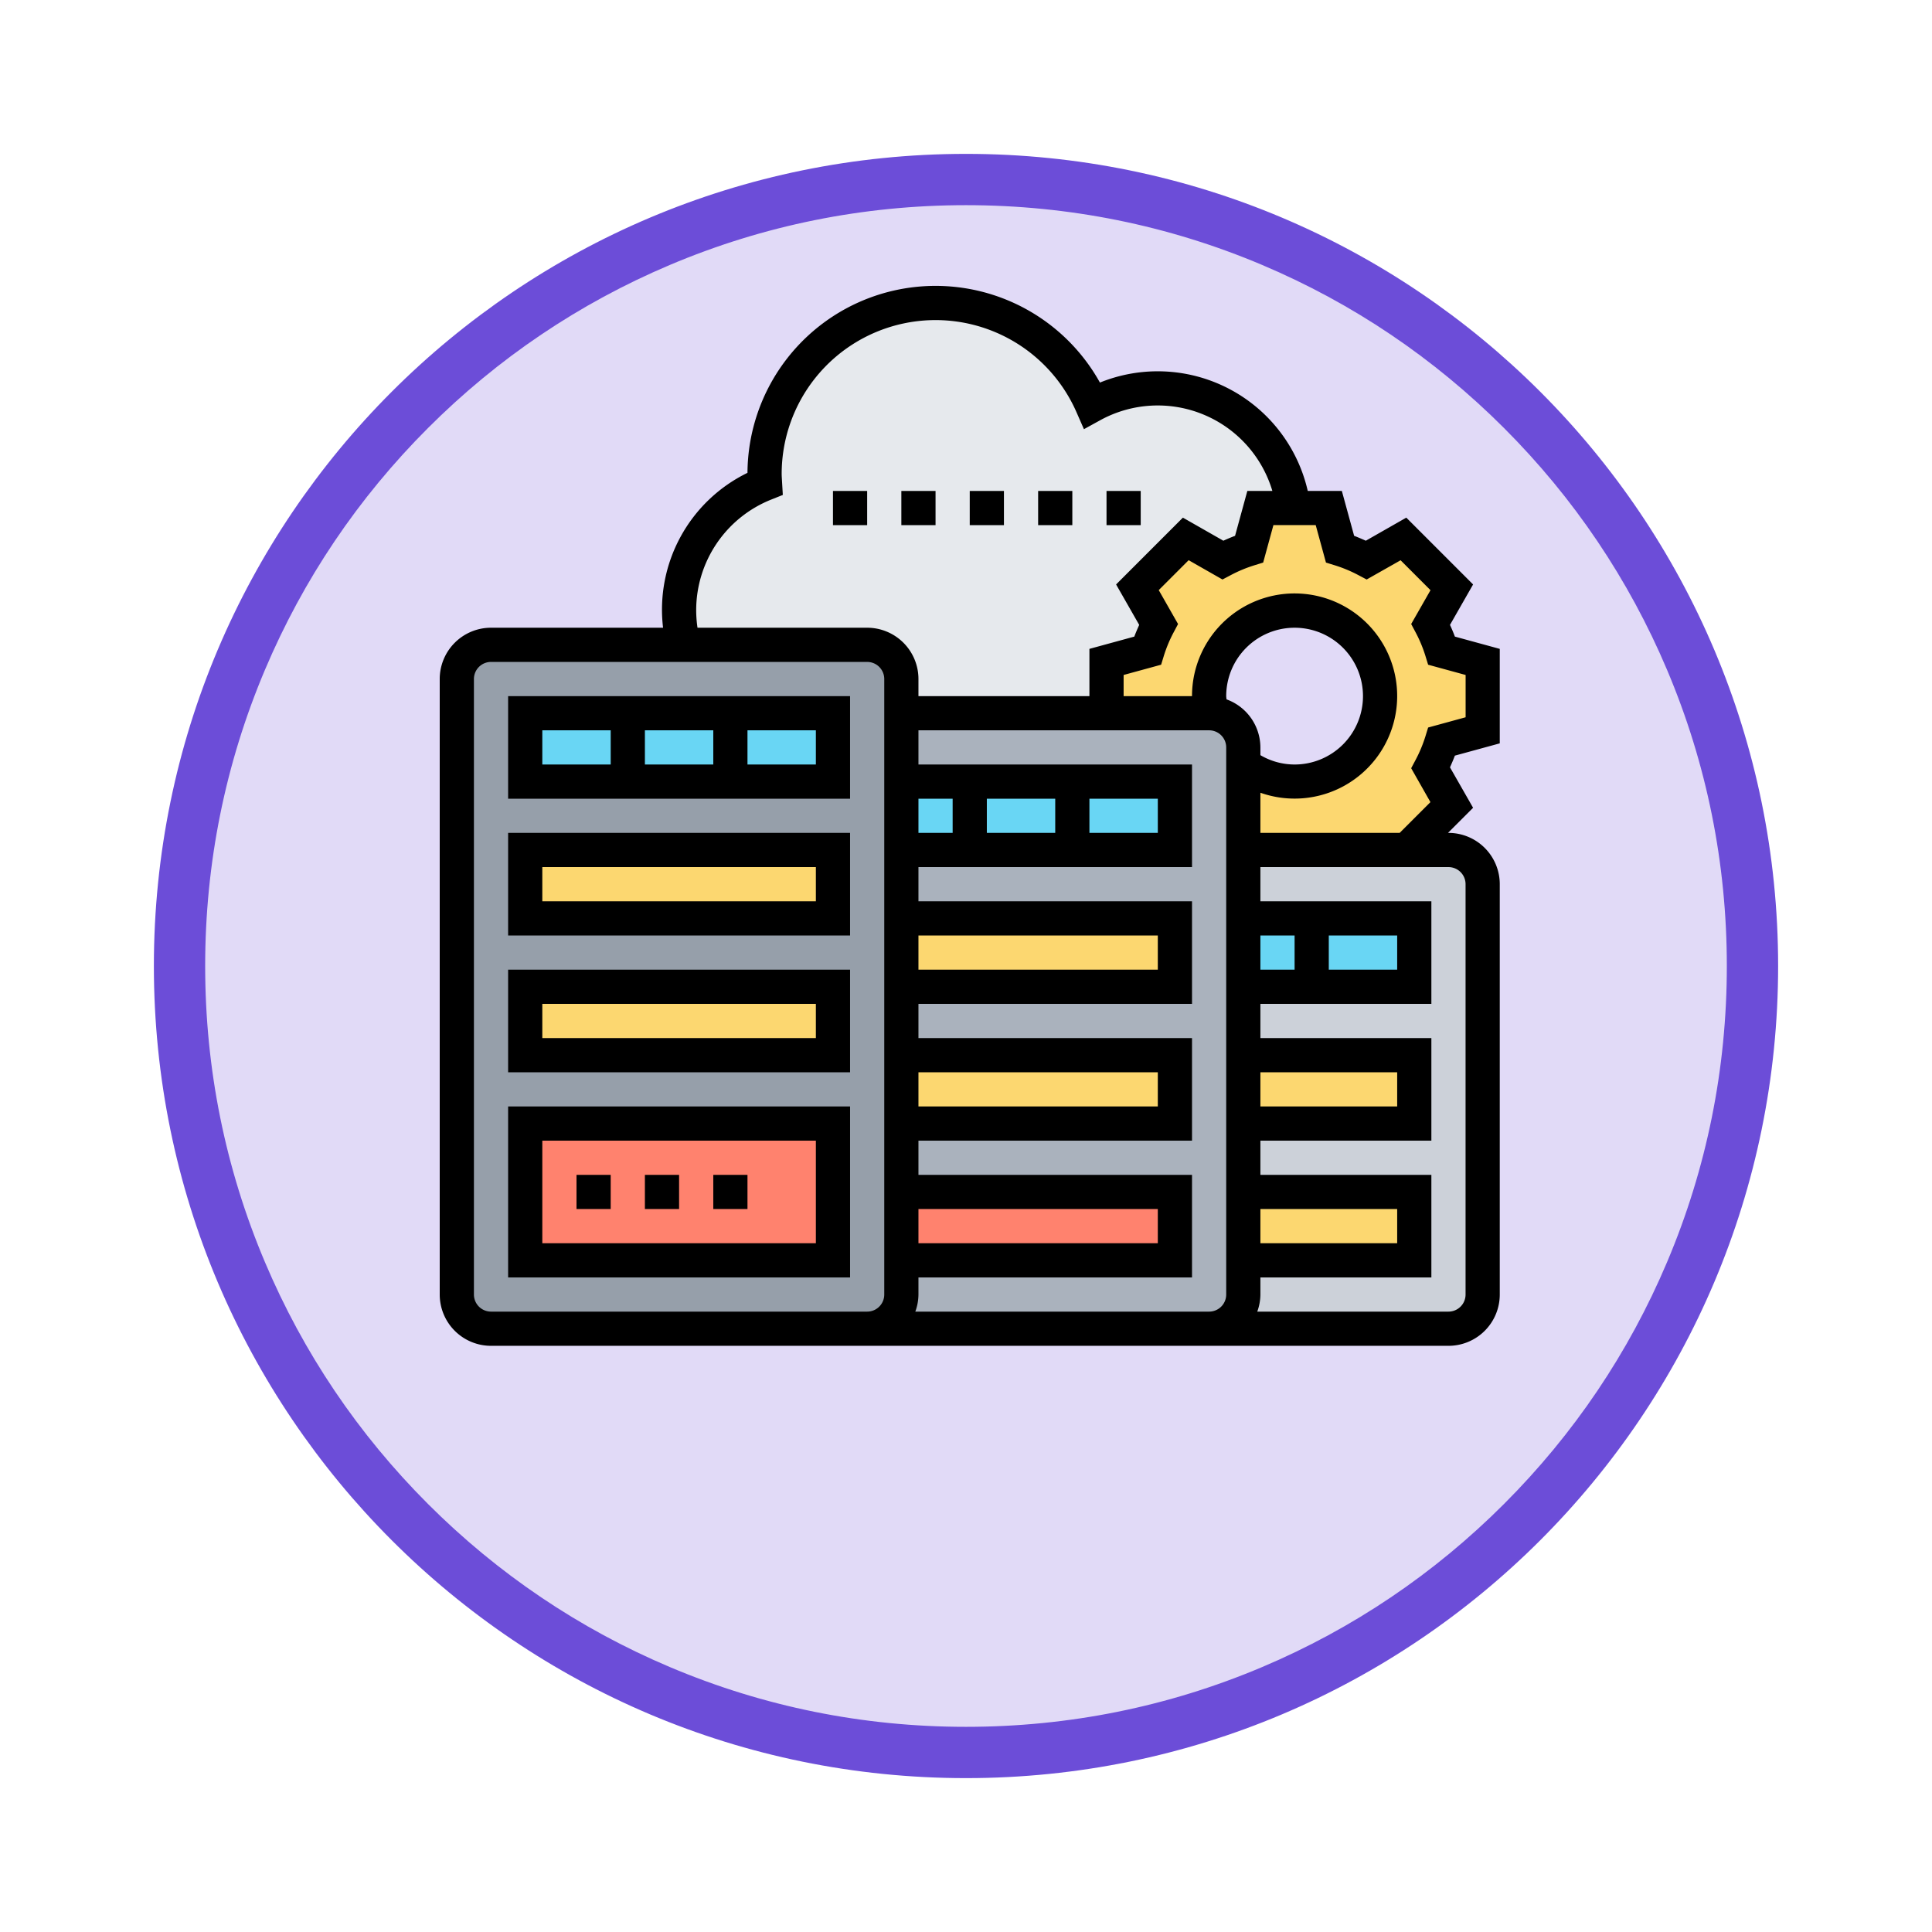 <svg xmlns="http://www.w3.org/2000/svg" xmlns:xlink="http://www.w3.org/1999/xlink" width="113" height="113" viewBox="0 0 113 113">
  <defs>
    <filter id="Trazado_982547" x="0" y="0" width="113" height="113" filterUnits="userSpaceOnUse">
      <feOffset dy="3" input="SourceAlpha"/>
      <feGaussianBlur stdDeviation="3" result="blur"/>
      <feFlood flood-opacity="0.161"/>
      <feComposite operator="in" in2="blur"/>
      <feComposite in="SourceGraphic"/>
    </filter>
  </defs>
  <g id="Grupo_1236969" data-name="Grupo 1236969" transform="translate(-695.281 -6924.285)">
    <g id="Grupo_1236232" data-name="Grupo 1236232" transform="translate(704.281 6930.285)">
      <g id="Grupo_1235107" data-name="Grupo 1235107" transform="translate(0 0)">
        <g id="Grupo_1223796" data-name="Grupo 1223796" transform="translate(0 0)">
          <g id="Grupo_1208038" data-name="Grupo 1208038">
            <g id="Grupo_1202104" data-name="Grupo 1202104" transform="translate(0 0)">
              <g id="Grupo_1201923" data-name="Grupo 1201923" transform="translate(0 0)">
                <g id="Grupo_1176928" data-name="Grupo 1176928">
                  <g id="Grupo_1172322" data-name="Grupo 1172322">
                    <g id="Grupo_1164700" data-name="Grupo 1164700">
                      <g id="Grupo_1160931" data-name="Grupo 1160931">
                        <g id="Grupo_1160749" data-name="Grupo 1160749">
                          <g id="Grupo_1158891" data-name="Grupo 1158891">
                            <g id="Grupo_1157406" data-name="Grupo 1157406">
                              <g id="Grupo_1155793" data-name="Grupo 1155793">
                                <g id="Grupo_1154704" data-name="Grupo 1154704">
                                  <g id="Grupo_1150790" data-name="Grupo 1150790">
                                    <g id="Grupo_1154214" data-name="Grupo 1154214">
                                      <g id="Grupo_1152583" data-name="Grupo 1152583">
                                        <g id="Grupo_1146973" data-name="Grupo 1146973">
                                          <g id="Grupo_1146954" data-name="Grupo 1146954">
                                            <g transform="matrix(1, 0, 0, 1, -9, -6)" filter="url(#Trazado_982547)">
                                              <g id="Trazado_982547-2" data-name="Trazado 982547" transform="translate(9 6)" fill="#e1daf7">
                                                <path d="M 47.5 93.5 C 41.289 93.5 35.265 92.284 29.595 89.886 C 24.118 87.569 19.198 84.252 14.973 80.027 C 10.748 75.802 7.431 70.882 5.114 65.405 C 2.716 59.735 1.5 53.711 1.5 47.5 C 1.5 41.289 2.716 35.265 5.114 29.595 C 7.431 24.118 10.748 19.198 14.973 14.973 C 19.198 10.748 24.118 7.431 29.595 5.114 C 35.265 2.716 41.289 1.5 47.5 1.5 C 53.711 1.5 59.735 2.716 65.405 5.114 C 70.882 7.431 75.802 10.748 80.027 14.973 C 84.252 19.198 87.569 24.118 89.886 29.595 C 92.284 35.265 93.5 41.289 93.5 47.5 C 93.5 53.711 92.284 59.735 89.886 65.405 C 87.569 70.882 84.252 75.802 80.027 80.027 C 75.802 84.252 70.882 87.569 65.405 89.886 C 59.735 92.284 53.711 93.5 47.5 93.5 Z" stroke="none"/>
                                                <path d="M 47.5 3 C 41.491 3 35.664 4.176 30.18 6.496 C 24.881 8.737 20.122 11.946 16.034 16.034 C 11.946 20.121 8.737 24.881 6.496 30.179 C 4.176 35.664 3 41.491 3 47.5 C 3 53.509 4.176 59.336 6.496 64.82 C 8.737 70.119 11.946 74.878 16.034 78.966 C 20.122 83.054 24.881 86.263 30.18 88.504 C 35.664 90.824 41.491 92 47.5 92 C 53.509 92 59.336 90.824 64.821 88.504 C 70.119 86.263 74.878 83.054 78.966 78.966 C 83.054 74.878 86.263 70.119 88.504 64.82 C 90.824 59.336 92 53.509 92 47.5 C 92 41.491 90.824 35.664 88.504 30.179 C 86.263 24.881 83.054 20.121 78.966 16.034 C 74.878 11.946 70.119 8.737 64.821 6.496 C 59.336 4.176 53.509 3 47.5 3 M 47.5 0 C 73.734 0 95 21.266 95 47.5 C 95 73.733 73.734 95 47.5 95 C 21.266 95 7.62939453125e-06 73.733 7.62939453125e-06 47.5 C 7.62939453125e-06 21.266 21.266 0 47.5 0 Z" stroke="none" fill="#6c4dd8"/>
                                              </g>
                                            </g>
                                          </g>
                                        </g>
                                      </g>
                                    </g>
                                  </g>
                                </g>
                              </g>
                            </g>
                          </g>
                        </g>
                      </g>
                    </g>
                  </g>
                </g>
              </g>
            </g>
          </g>
        </g>
      </g>
    </g>
    <g id="centro-de-datos" transform="translate(720 6940)">
      <g id="Grupo_1236967" data-name="Grupo 1236967">
        <g id="Grupo_1236951" data-name="Grupo 1236951">
          <path id="Trazado_1227133" data-name="Trazado 1227133" d="M50.93,14H49l-.66,2.4a9.434,9.434,0,0,0-1.54.64l-2.16-1.23-2.83,2.83,1.23,2.16a9.434,9.434,0,0,0-.64,1.54L40,23v3H28V24a2.006,2.006,0,0,0-2-2H15.25A8.239,8.239,0,0,1,15,20a7.984,7.984,0,0,1,5.03-7.42c-.01-.2-.03-.39-.03-.58A10,10,0,0,1,39.16,7.98,8,8,0,0,1,50.93,14Z" fill="#e6e9ed"/>
        </g>
        <g id="Grupo_1236952" data-name="Grupo 1236952">
          <path id="Trazado_1227134" data-name="Trazado 1227134" d="M62,23v4l-2.4.66a9.434,9.434,0,0,1-.64,1.54l1.23,2.16L57.56,34H48V29a5,5,0,1,0-2-4,4.712,4.712,0,0,0,.1,1H40V23l2.4-.66a9.434,9.434,0,0,1,.64-1.54l-1.23-2.16,2.83-2.83,2.16,1.23a9.434,9.434,0,0,1,1.54-.64L49,14h4l.66,2.4a9.434,9.434,0,0,1,1.54.64l2.16-1.23,2.83,2.83L58.96,20.8a9.434,9.434,0,0,1,.64,1.54Z" fill="#fcd770"/>
        </g>
        <g id="Grupo_1236953" data-name="Grupo 1236953">
          <path id="Trazado_1227135" data-name="Trazado 1227135" d="M60,34H48V60a2.006,2.006,0,0,1-2,2H60a2.006,2.006,0,0,0,2-2V36A2.006,2.006,0,0,0,60,34Z" fill="#ccd1d9"/>
        </g>
        <g id="Grupo_1236954" data-name="Grupo 1236954">
          <path id="Trazado_1227136" data-name="Trazado 1227136" d="M46.1,26H28V60a2.006,2.006,0,0,1-2,2H46a2.006,2.006,0,0,0,2-2V28A2.007,2.007,0,0,0,46.1,26Z" fill="#aab2bd"/>
        </g>
        <g id="Grupo_1236955" data-name="Grupo 1236955">
          <path id="Trazado_1227137" data-name="Trazado 1227137" d="M28,58v2a2.006,2.006,0,0,1-2,2H4a2.006,2.006,0,0,1-2-2V24a2.006,2.006,0,0,1,2-2H26a2.006,2.006,0,0,1,2,2V58Z" fill="#969faa"/>
        </g>
        <g id="Grupo_1236956" data-name="Grupo 1236956">
          <path id="Trazado_1227138" data-name="Trazado 1227138" d="M6,50H24v8H6Z" fill="#ff826e"/>
        </g>
        <g id="Grupo_1236957" data-name="Grupo 1236957">
          <path id="Trazado_1227139" data-name="Trazado 1227139" d="M28,54H44v4H28Z" fill="#ff826e"/>
        </g>
        <g id="Grupo_1236958" data-name="Grupo 1236958">
          <path id="Trazado_1227140" data-name="Trazado 1227140" d="M48,54H58v4H48Z" fill="#fcd770"/>
        </g>
        <g id="Grupo_1236959" data-name="Grupo 1236959">
          <path id="Trazado_1227141" data-name="Trazado 1227141" d="M48,46H58v4H48Z" fill="#fcd770"/>
        </g>
        <g id="Grupo_1236960" data-name="Grupo 1236960">
          <path id="Trazado_1227142" data-name="Trazado 1227142" d="M48,38H58v4H48Z" fill="#69d6f4"/>
        </g>
        <g id="Grupo_1236961" data-name="Grupo 1236961">
          <path id="Trazado_1227143" data-name="Trazado 1227143" d="M28,46H44v4H28Z" fill="#fcd770"/>
        </g>
        <g id="Grupo_1236962" data-name="Grupo 1236962">
          <path id="Trazado_1227144" data-name="Trazado 1227144" d="M28,38H44v4H28Z" fill="#fcd770"/>
        </g>
        <g id="Grupo_1236963" data-name="Grupo 1236963">
          <path id="Trazado_1227145" data-name="Trazado 1227145" d="M28,30H44v4H28Z" fill="#69d6f4"/>
        </g>
        <g id="Grupo_1236964" data-name="Grupo 1236964">
          <path id="Trazado_1227146" data-name="Trazado 1227146" d="M6,42H24v4H6Z" fill="#fcd770"/>
        </g>
        <g id="Grupo_1236965" data-name="Grupo 1236965">
          <path id="Trazado_1227147" data-name="Trazado 1227147" d="M6,34H24v4H6Z" fill="#fcd770"/>
        </g>
        <g id="Grupo_1236966" data-name="Grupo 1236966">
          <path id="Trazado_1227148" data-name="Trazado 1227148" d="M6,26H24v4H6Z" fill="#69d6f4"/>
        </g>
      </g>
      <g id="Grupo_1236968" data-name="Grupo 1236968">
        <path id="Trazado_1227149" data-name="Trazado 1227149" d="M63,27.763V22.237l-2.625-.718c-.086-.23-.182-.459-.286-.685l1.351-2.365-3.907-3.908-2.367,1.35c-.227-.1-.455-.2-.684-.286L53.764,13H51.77A9,9,0,0,0,39.614,6.661,11,11,0,0,0,19,11.941,8.9,8.9,0,0,0,14.063,21H4a3,3,0,0,0-3,3V60a3,3,0,0,0,3,3H60a3,3,0,0,0,3-3V36a3,3,0,0,0-3-3h-.029l1.469-1.469-1.351-2.365c.1-.226.2-.455.286-.685ZM16,20a6.969,6.969,0,0,1,4.4-6.5l.667-.267-.053-.9C21.009,12.226,21,12.114,21,12A9,9,0,0,1,38.24,8.387l.439,1,.957-.526A6.993,6.993,0,0,1,49.7,13H48.236l-.718,2.625q-.344.129-.684.286l-2.367-1.35L40.56,18.469l1.351,2.365c-.1.226-.2.455-.286.685L39,22.237V25H29V24a3,3,0,0,0-3-3H16.077A7.106,7.106,0,0,1,16,20ZM43,31v2H39V31Zm-6,2H33V31h4Zm-6,0H29V31h2ZM29,55H43v2H29Zm0-8H43v2H29Zm0-8H43v2H29ZM24,61H4a1,1,0,0,1-1-1V24a1,1,0,0,1,1-1H26a1,1,0,0,1,1,1V60a1,1,0,0,1-1,1Zm19,0H28.816A2.966,2.966,0,0,0,29,60V59H45V53H29V51H45V45H29V43H45V37H29V35H45V29H29V27H46a1,1,0,0,1,1,1V60a1,1,0,0,1-1,1Zm4-36a4,4,0,1,1,4,4,3.956,3.956,0,0,1-2-.547V28a3,3,0,0,0-1.981-2.81C47.016,25.127,47,25.063,47,25ZM57,39v2H53V39Zm-6,2H49V39h2ZM49,55h8v2H49Zm0-8h8v2H49ZM61,36V60a1,1,0,0,1-1,1H48.816A2.966,2.966,0,0,0,49,60V59H59V53H49V51H59V45H49V43H59V37H49V35H60A1,1,0,0,1,61,36Zm-2.055-4.8-1.8,1.8H49V30.651A6,6,0,1,0,45,25H41V23.763l2.193-.6.161-.525a8.007,8.007,0,0,1,.572-1.369l.258-.486L43.054,18.8l1.749-1.75,1.979,1.129.485-.256a8.006,8.006,0,0,1,1.371-.572l.524-.162.6-2.193h2.473l.6,2.193.524.162a8.006,8.006,0,0,1,1.371.572l.485.256L57.2,17.054l1.749,1.75-1.13,1.979.258.486a7.928,7.928,0,0,1,.572,1.369l.161.525,2.193.6v2.474l-2.193.6-.161.525a8.007,8.007,0,0,1-.572,1.369l-.258.486Z"/>
        <path id="Trazado_1227150" data-name="Trazado 1227150" d="M5,31H25V25H5Zm8-2V27h4v2Zm10,0H19V27h4ZM7,27h4v2H7Z"/>
        <path id="Trazado_1227151" data-name="Trazado 1227151" d="M5,39H25V33H5Zm2-4H23v2H7Z"/>
        <path id="Trazado_1227152" data-name="Trazado 1227152" d="M5,47H25V41H5Zm2-4H23v2H7Z"/>
        <path id="Trazado_1227153" data-name="Trazado 1227153" d="M5,59H25V49H5Zm2-8H23v6H7Z"/>
        <path id="Trazado_1227154" data-name="Trazado 1227154" d="M17,53h2v2H17Z"/>
        <path id="Trazado_1227155" data-name="Trazado 1227155" d="M13,53h2v2H13Z"/>
        <path id="Trazado_1227156" data-name="Trazado 1227156" d="M9,53h2v2H9Z"/>
        <path id="Trazado_1227157" data-name="Trazado 1227157" d="M40,13h2v2H40Z"/>
        <path id="Trazado_1227158" data-name="Trazado 1227158" d="M32,13h2v2H32Z"/>
        <path id="Trazado_1227159" data-name="Trazado 1227159" d="M36,13h2v2H36Z"/>
        <path id="Trazado_1227160" data-name="Trazado 1227160" d="M28,13h2v2H28Z"/>
        <path id="Trazado_1227161" data-name="Trazado 1227161" d="M24,13h2v2H24Z"/>
      </g>
    </g>
  </g>
</svg>
